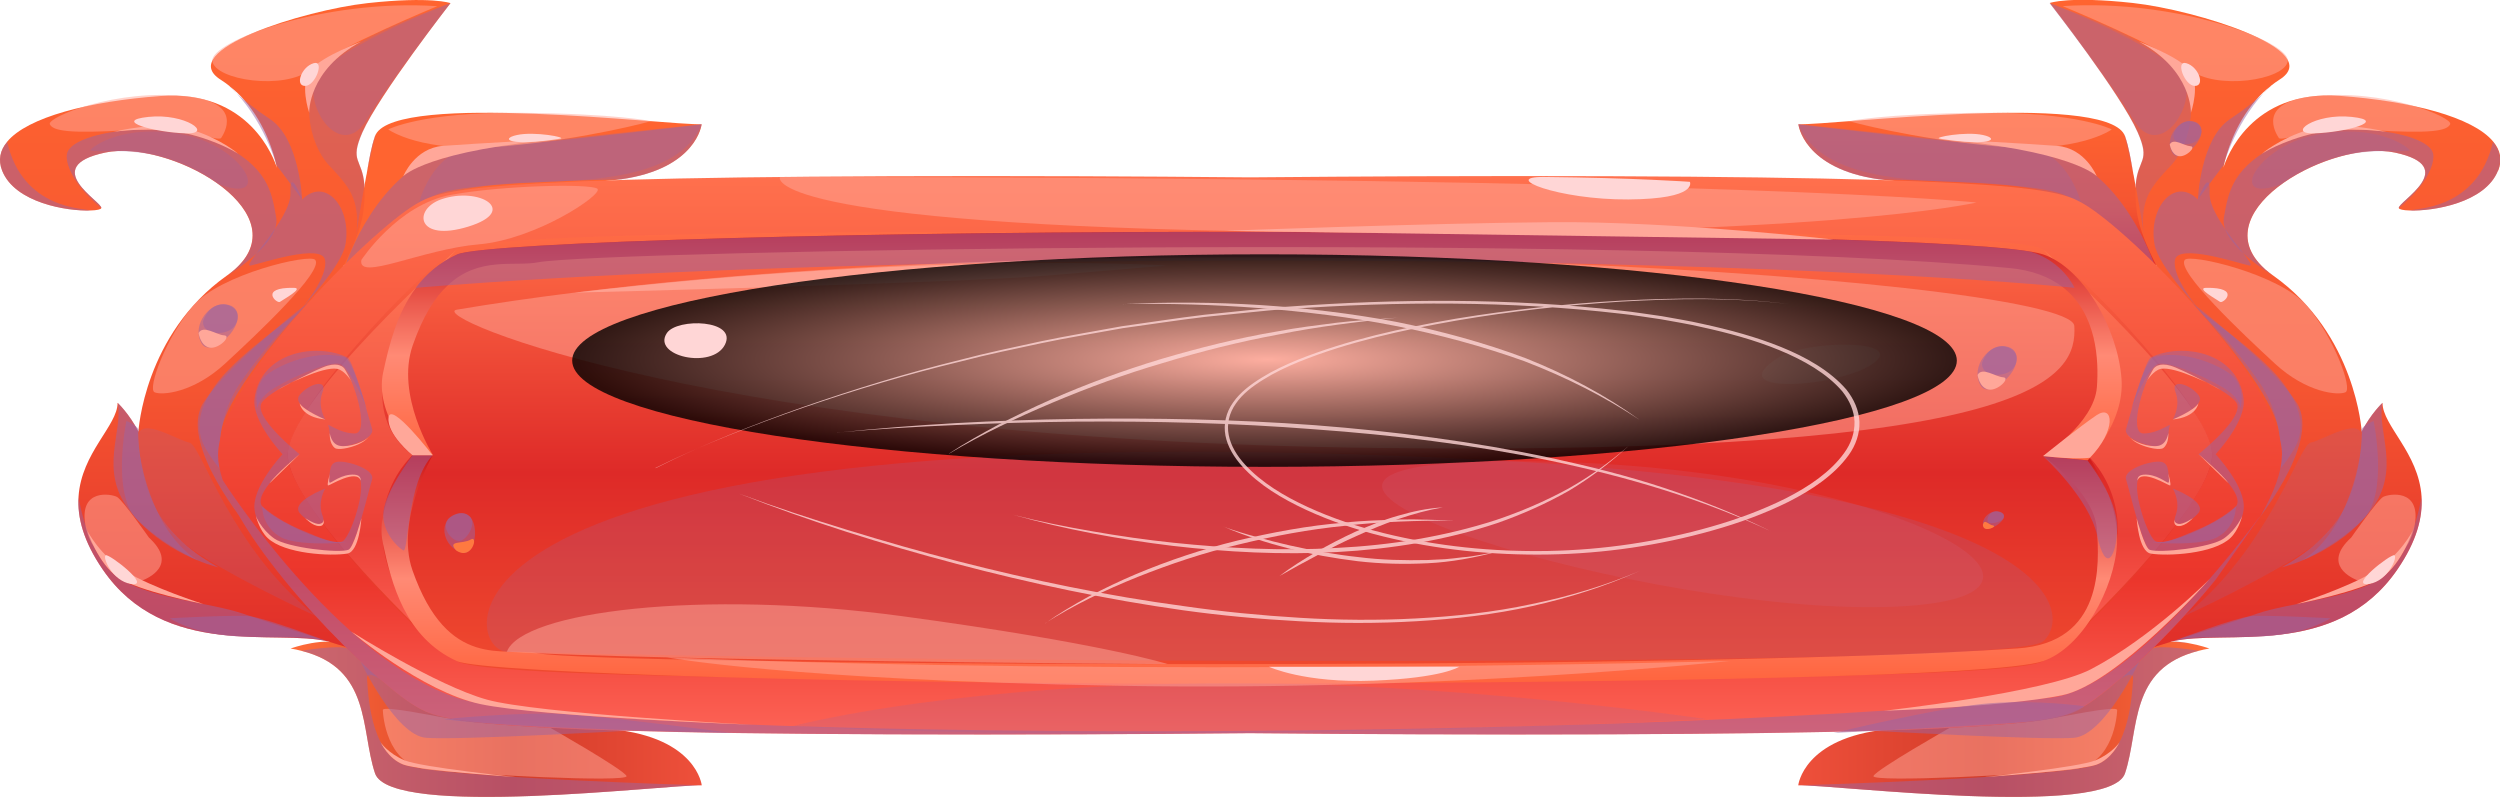 <svg width="320" height="102" viewBox="0 0 320 102" fill="none" xmlns="http://www.w3.org/2000/svg">
<path d="M282.823 33.427C282.823 33.427 278.505 35.019 275.92 33.933C275.92 33.933 275.776 33.87 275.71 33.838C275.71 33.838 275.566 33.764 275.5 33.712C275.343 33.627 275.225 33.543 275.094 33.438C272.758 31.455 269.241 27.026 263.782 25.213C258.309 23.399 252.365 24.179 241.604 23.083C241.25 23.041 240.895 22.998 240.554 22.946H240.515C230.791 21.564 230.187 15.902 230.187 15.902C234.623 16.039 269.044 11.758 271.905 17.209C271.944 17.294 271.983 17.378 272.01 17.452C272.508 18.907 272.758 20.52 273.046 22.144C273.046 22.229 273.073 22.313 273.099 22.397C273.178 22.83 273.256 23.262 273.335 23.684V23.747C273.374 23.916 273.401 24.095 273.453 24.253C273.453 24.285 273.453 24.316 273.453 24.348C273.663 25.36 273.952 26.352 274.332 27.279C275.5 30.169 277.757 32.552 282.823 33.417V33.427Z" fill="url(#paint0_linear_110_1105)"/>
<path d="M282.823 83.009C282.338 83.093 281.865 83.177 281.432 83.304C272.43 85.54 273.86 93.427 271.997 98.984C270.041 104.794 234.689 100.408 230.174 100.524C230.174 100.524 230.817 94.45 241.591 93.353C252.352 92.257 258.297 93.037 263.769 91.223C269.228 89.409 272.745 84.981 275.081 82.998C275.802 82.387 276.826 82.155 277.863 82.134C277.863 82.134 277.902 82.134 277.928 82.134C278.676 82.112 279.437 82.207 280.133 82.323C281.616 82.576 282.797 83.009 282.797 83.009H282.823Z" fill="url(#paint1_linear_110_1105)"/>
<path d="M319.738 21.849C318.097 25.983 311.378 27.047 308.439 26.942C307.612 26.921 307.087 26.805 307.048 26.636C306.877 25.856 315.079 21.343 306.562 19.529C298.505 17.821 282.285 26.721 289.476 34.018C289.765 34.323 290.106 34.629 290.513 34.935C290.644 35.041 290.775 35.135 290.92 35.241C290.946 35.241 290.959 35.262 290.972 35.273C301.576 42.78 302.297 55.244 302.297 55.244C303.505 52.914 304.961 51.564 304.961 51.564C304.961 54.475 309.594 57.944 309.961 63.575V63.617C310.118 66.19 309.371 69.227 306.877 72.875C298.951 84.464 284.568 80.468 278.007 82.113C277.954 82.113 277.928 82.134 277.928 82.134L275.146 82.998C275.146 82.998 285.526 72.612 284.568 58.26C283.899 48.137 279.044 40.208 275.973 33.923C275.422 32.805 274.936 31.761 274.543 30.759C273.991 29.378 273.611 28.081 273.48 26.868C273.322 25.55 273.309 24.538 273.375 23.736V23.673C273.65 20.246 275.33 20.784 273.624 16.914C271.537 12.137 262.378 0.38 262.378 0.38C262.378 0.38 264.792 -0.517 272.994 0.38C281.196 1.287 297.744 6.454 291.773 10.197C291.392 10.439 291.025 10.703 290.684 10.977C290.684 10.977 290.657 11.009 290.592 11.072C289.909 11.589 289.319 12.158 288.781 12.78C285.986 15.976 284.936 19.856 284.66 21.132C284.621 21.279 284.608 21.385 284.595 21.459C284.949 20.341 288.072 11.431 299.528 12.274C308.583 12.939 316.522 14.963 319.134 18.127C320.052 19.234 320.315 20.457 319.777 21.828L319.738 21.849Z" fill="url(#paint2_linear_110_1105)"/>
<g style="mix-blend-mode:multiply" opacity="0.5">
<path d="M281.445 83.294C272.443 85.54 273.873 93.427 272.01 98.984C270.054 104.794 234.702 100.408 230.187 100.524C230.187 100.524 264.057 99.533 268.375 97.867C272.692 96.201 272.915 88.418 273.033 86.868C273.138 85.455 270.566 87.459 270.054 87.849C270.619 87.301 274.529 83.462 275.553 83.009C276.642 82.513 281.432 83.294 281.432 83.294H281.445Z" fill="#9B64A1"/>
</g>
<g style="mix-blend-mode:multiply" opacity="0.5">
<path d="M306.864 72.875C298.938 84.464 284.555 80.468 277.994 82.112C278.755 81.87 284.949 79.898 288.873 78.559C293.059 77.135 299.883 76.745 304.305 74.299C308.544 71.947 309.843 64.26 309.948 63.627C310.105 66.2 309.357 69.237 306.864 72.886V72.875Z" fill="#9B64A1"/>
</g>
<g style="mix-blend-mode:multiply" opacity="0.5">
<path d="M303.505 65.251C299.41 70.671 292.678 72.496 292.075 72.612C292.534 72.327 297.796 69.649 300.119 64.988C302.534 60.148 302.284 55.244 302.284 55.244C303.492 52.914 304.948 51.564 304.948 51.564C304.213 55.244 307.402 60.095 303.505 65.251Z" fill="#9B64A1"/>
</g>
<g style="mix-blend-mode:multiply" opacity="0.5">
<path d="M311.483 19.93C311.483 23.135 307.035 26.636 307.035 26.636C306.864 25.856 315.066 21.343 306.549 19.529C298.019 17.715 280.356 27.786 290.946 35.273C290.552 35.041 284.057 31.107 284.66 27.828C285.264 24.432 285.736 21.332 292.075 18.232C298.413 15.121 311.47 16.735 311.47 19.919L311.483 19.93Z" fill="#9B64A1"/>
</g>
<g style="mix-blend-mode:multiply" opacity="0.5">
<path d="M319.738 21.849C318.097 25.983 311.378 27.047 308.439 26.942C309.069 26.636 317.087 26.942 319.095 18.158C320.013 19.244 320.276 20.478 319.738 21.849Z" fill="#9B64A1"/>
</g>
<g style="mix-blend-mode:multiply" opacity="0.5">
<path d="M272.01 17.452C272.508 18.907 272.758 20.52 273.047 22.144C272.718 20.478 272.338 18.77 271.918 17.209C271.957 17.294 271.997 17.378 272.023 17.452H272.01Z" fill="#9B64A1"/>
</g>
<g style="mix-blend-mode:multiply" opacity="0.3">
<path d="M274.346 27.29C274.267 28.113 274.28 29.051 274.424 30.158C274.267 29.125 273.939 26.921 273.466 24.359C273.466 24.327 273.466 24.295 273.466 24.264C273.427 24.084 273.388 23.895 273.348 23.715V23.694C273.624 20.267 275.304 20.805 273.598 16.935C271.511 12.158 262.351 0.401 262.351 0.401C262.351 0.401 273.834 4.376 277.928 8.056C282.009 11.736 280.461 18.422 277.928 21.132C276.052 23.135 274.634 24.57 274.346 27.29Z" fill="#9B64A1"/>
</g>
<g style="mix-blend-mode:multiply" opacity="0.5">
<path d="M290.644 10.998C290.644 10.998 289.201 12.738 285.421 15.258C281.642 17.779 281.327 25.529 281.327 25.529L284.621 21.121C284.621 21.121 286.222 15.195 290.644 10.988V10.998Z" fill="#9B64A1"/>
</g>
<g style="mix-blend-mode:multiply" opacity="0.5">
<path d="M275.776 33.996C275.776 33.996 275.684 33.891 275.526 33.722C274.188 32.331 268.178 26.246 263.571 24.707C260.002 23.526 247.929 23.114 240.58 22.967H240.541C230.817 21.585 230.213 15.923 230.213 15.923C230.213 15.923 249.596 18.253 260.435 19.097C270.592 19.888 275.185 32.257 275.749 33.849C275.789 33.965 275.802 34.018 275.802 34.018L275.776 33.996Z" fill="#9B64A1"/>
</g>
<g style="mix-blend-mode:multiply" opacity="0.5">
<path d="M280.435 38.636C280.435 38.636 290.644 46.397 293.977 51.564C297.311 56.731 288.138 67.635 288.138 67.635C288.138 67.635 292.495 61.244 291.773 55.529C291.051 49.814 280.435 38.636 280.435 38.636Z" fill="#9B64A1"/>
</g>
<g style="mix-blend-mode:multiply" opacity="0.3">
<path d="M262.338 0.401C262.338 0.401 270.146 10.387 273.047 15.28C275.934 20.172 280.238 15.069 279.897 10.998C279.556 6.928 262.338 0.401 262.338 0.401Z" fill="#9B64A1"/>
</g>
<g style="mix-blend-mode:multiply" opacity="0.3">
<path d="M230.187 15.902C230.187 15.902 254.924 18.527 259.805 19.023C264.674 19.518 266.367 25.919 266.367 25.919C266.367 25.919 261.131 23.62 252.614 23.378C244.097 23.135 232.996 22.808 230.187 15.902Z" fill="#9B64A1"/>
</g>
<g style="mix-blend-mode:multiply" opacity="0.3">
<path d="M292.075 23.536C284.936 26.32 288.623 18.844 296.34 17.272C304.056 15.701 308.15 18.759 308.426 19.192C308.701 19.624 303.701 18.854 299.292 20.067C294.896 21.279 292.062 23.536 292.062 23.536H292.075Z" fill="#9B64A1"/>
</g>
<g style="mix-blend-mode:multiply" opacity="0.5">
<path d="M294.712 71.726C294.712 71.726 299.319 69.701 302.534 66.411C305.749 63.121 303.82 53.884 303.82 53.884C303.82 53.884 301.943 54.664 302.284 55.244C302.612 55.824 301.589 67.287 294.712 71.726Z" fill="#9B64A1"/>
</g>
<g style="mix-blend-mode:multiply" opacity="0.5">
<path d="M281.314 39.638C281.314 39.638 289.083 45.005 292.075 48.844C295.067 52.682 294.857 55.466 293.61 57.533C292.363 59.599 291.681 60.179 291.681 60.179C291.681 60.179 293.006 54.369 289.07 48.749C285.133 43.128 281.314 39.638 281.314 39.638Z" fill="#9B64A1"/>
</g>
<g style="mix-blend-mode:soft-light" opacity="0.5">
<path d="M249.557 93.163C249.557 93.163 240.279 98.436 239.806 99.322C239.334 100.197 260.488 99.142 265.514 98.457C270.54 97.772 270.973 91.571 270.999 90.896C271.026 90.222 264.031 91.772 260.777 92.257C257.522 92.742 249.557 93.174 249.557 93.174V93.163Z" fill="#FFA799"/>
</g>
<g style="mix-blend-mode:soft-light" opacity="0.5">
<path d="M300.933 68.826C297.193 72.264 300.946 74.056 302.14 74.415C303.334 74.773 308.386 71.631 309.108 67.065C309.83 62.499 305.762 63.216 305.04 63.606C304.318 63.997 300.946 68.816 300.946 68.816L300.933 68.826Z" fill="#FFA799"/>
</g>
<g style="mix-blend-mode:soft-light" opacity="0.5">
<path d="M279.647 33.269C278.532 34.703 287.114 42.78 291.169 46.524C295.224 50.267 299.24 50.636 300.211 50.215C301.182 49.793 298.728 43.118 295.25 39.1C291.773 35.093 280.317 32.415 279.647 33.269Z" fill="#FFA799"/>
</g>
<g style="mix-blend-mode:soft-light" opacity="0.5">
<path d="M264.044 0.791C264.044 0.791 276.773 6.032 280.172 8.837C283.571 11.642 292.56 10.25 292.836 7.793C293.098 5.336 278.637 -0.179 264.044 0.78V0.791Z" fill="#FFA799"/>
</g>
<g style="mix-blend-mode:soft-light" opacity="0.5">
<path d="M236.67 15.511C236.67 15.511 244.623 17.747 255.357 18.717C266.091 19.687 270.304 16.566 270.304 16.566C270.304 16.566 266.078 14.32 253.48 14.436C240.883 14.552 236.657 15.511 236.657 15.511H236.67Z" fill="#FFA799"/>
</g>
<g style="mix-blend-mode:soft-light" opacity="0.5">
<path d="M295.906 12.348C288.846 13.181 291.3 17.062 291.681 17.642C292.075 18.221 295.92 16.186 303.557 16.661C311.208 17.125 313.215 16.756 313.622 15.902C314.029 15.048 305.184 11.251 295.893 12.348H295.906Z" fill="#FFA799"/>
</g>
<path d="M254.15 99.448C254.15 99.448 266.065 98.214 268.204 97.329C270.343 96.443 271.288 95.03 271.288 95.03C271.288 95.03 270.33 97.118 268.388 97.867C266.446 98.615 254.15 99.459 254.15 99.459V99.448Z" fill="#FFA799"/>
<path d="M293.978 77.315C293.978 77.315 300.513 75.237 303.885 73.149C307.258 71.062 308.806 67.972 308.806 67.972C308.806 67.972 307.468 72.148 304.896 73.909C302.324 75.67 293.978 77.315 293.978 77.315Z" fill="#FFA799"/>
<path d="M289.529 19.677C289.529 19.677 291.707 17.747 295.631 16.555C299.555 15.364 305.486 16.882 305.486 16.882C305.486 16.882 300.421 16.102 296.235 17.062C292.048 18.021 289.529 19.677 289.529 19.677Z" fill="#FFA799"/>
<path d="M247.615 17.747C247.615 17.747 259.714 18.39 263.323 18.675C266.931 18.96 268.375 22.545 268.375 22.545C268.375 22.545 265.212 19.181 247.615 17.747Z" fill="#FFA799"/>
<path d="M273.755 5.315C273.755 5.315 278.571 7.107 280.172 8.847C281.773 10.587 280.435 14.436 280.435 14.436C280.435 14.436 280.645 9.005 273.768 5.315H273.755Z" fill="#FFA799"/>
<path d="M248.284 17.747C247.365 17.599 251.578 16.787 253.835 17.283C256.079 17.779 254.767 18.78 248.284 17.747Z" fill="#FFD6D6"/>
<path d="M296.235 17.072C292.613 17.188 296.274 14.457 301.011 14.963C305.749 15.459 300.211 16.946 296.235 17.072Z" fill="#FFD6D6"/>
<path d="M279.844 8.088C278.414 7.677 279.608 10.988 280.947 10.998C282.285 10.998 281.432 8.541 279.844 8.088Z" fill="#FFD6D6"/>
<path d="M303.268 74.742C300.447 75.185 305.985 70.903 306.47 71.072C306.956 71.241 305.683 74.352 303.268 74.742Z" fill="#FFD6D6"/>
<g style="mix-blend-mode:multiply" opacity="0.5">
<path d="M239.793 93.543C239.793 93.543 261.538 94.766 265.475 94.439C269.412 94.113 273.873 84.612 273.873 84.612C273.873 84.612 269.333 87.786 263.861 89.009C258.402 90.232 239.78 93.533 239.78 93.533L239.793 93.543Z" fill="#9B64A1"/>
</g>
<g style="mix-blend-mode:multiply" opacity="0.2">
<path d="M279.556 78.875C279.556 78.875 291.615 73.339 296.458 69.575C301.3 65.8 302.56 58.281 302.297 55.782C302.035 53.283 297.193 56.415 295.749 56.657C294.306 56.9 290.408 70.334 279.556 78.875Z" fill="#9B64A1"/>
</g>
<g style="mix-blend-mode:multiply" opacity="0.5">
<path d="M281.314 25.529C278.374 22.587 274.963 26.531 275.776 31.265C276.249 34.018 281.156 39.195 281.156 39.195C281.156 39.195 277.968 35.389 278.401 33.258C278.834 31.128 286.432 33.67 287.888 33.986C289.345 34.292 282.679 28.091 282.823 24.664C282.967 21.227 281.314 25.529 281.314 25.529Z" fill="#9B64A1"/>
</g>
<path d="M282.364 36.844C281.052 36.865 283.768 38.341 284.162 38.636C284.555 38.932 286.944 36.759 282.364 36.844Z" fill="#FFD6D6"/>
<g style="mix-blend-mode:multiply" opacity="0.5">
<path d="M278.453 81.954C278.453 81.954 286.13 79.065 288.112 78.875C290.08 78.686 298.282 79.139 298.282 79.139C298.282 79.139 295.172 81.322 288.82 81.48C282.456 81.638 282.023 81.301 278.453 81.965V81.954Z" fill="#9B64A1"/>
</g>
<path d="M37.177 33.427C37.177 33.427 41.494 35.019 44.08 33.933C44.08 33.933 44.224 33.87 44.29 33.838C44.29 33.838 44.434 33.764 44.499 33.712C44.657 33.627 44.775 33.543 44.906 33.438C47.242 31.455 50.759 27.026 56.218 25.213C61.69 23.399 67.635 24.179 78.396 23.082C78.75 23.04 79.104 22.998 79.446 22.945H79.485C89.209 21.564 89.813 15.902 89.813 15.902C85.377 16.039 50.956 11.757 48.095 17.209C48.056 17.293 48.017 17.378 47.99 17.452C47.492 18.907 47.242 20.52 46.953 22.144C46.953 22.228 46.927 22.313 46.901 22.397C46.822 22.829 46.743 23.262 46.665 23.684V23.747C46.625 23.916 46.599 24.095 46.547 24.253C46.547 24.285 46.547 24.316 46.547 24.348C46.337 25.36 46.048 26.351 45.667 27.279C44.499 30.169 42.242 32.552 37.177 33.416V33.427Z" fill="url(#paint3_linear_110_1105)"/>
<path d="M37.177 83.009C37.663 83.093 38.135 83.177 38.568 83.304C47.57 85.54 46.14 93.427 48.003 98.984C49.959 104.794 85.311 100.408 89.826 100.524C89.826 100.524 89.183 94.45 78.409 93.353C67.648 92.257 61.704 93.037 56.231 91.223C50.772 89.409 47.255 84.981 44.919 82.998C44.198 82.387 43.174 82.155 42.137 82.134C42.137 82.134 42.098 82.134 42.072 82.134C41.324 82.112 40.563 82.207 39.867 82.323C38.384 82.576 37.203 83.009 37.203 83.009H37.177Z" fill="url(#paint4_linear_110_1105)"/>
<path d="M0.276 21.849C1.916 25.982 8.635 27.047 11.574 26.942C12.401 26.921 12.926 26.805 12.965 26.636C13.136 25.856 4.934 21.343 13.451 19.529C21.508 17.821 37.728 26.721 30.537 34.018C30.248 34.323 29.907 34.629 29.5 34.935C29.369 35.04 29.238 35.135 29.093 35.241C29.067 35.241 29.054 35.262 29.041 35.272C18.438 42.78 17.716 55.244 17.716 55.244C16.509 52.914 15.052 51.564 15.052 51.564C15.052 54.474 10.42 57.944 10.052 63.575V63.617C9.895 66.19 10.643 69.227 13.136 72.875C21.062 84.464 35.445 80.468 42.006 82.112C42.059 82.112 42.085 82.134 42.085 82.134L44.867 82.998C44.867 82.998 34.487 72.612 35.445 58.26C36.114 48.137 40.969 40.207 44.04 33.923C44.591 32.805 45.077 31.761 45.471 30.759C46.022 29.378 46.402 28.081 46.534 26.868C46.691 25.55 46.704 24.538 46.639 23.736V23.673C46.363 20.246 44.683 20.784 46.389 16.914C48.502 12.158 57.662 0.401 57.662 0.401C57.662 0.401 55.247 -0.496 47.045 0.401C38.844 1.308 22.296 6.474 28.267 10.218C28.647 10.46 29.015 10.724 29.356 10.998C29.356 10.998 29.382 11.03 29.448 11.093C30.13 11.61 30.721 12.179 31.259 12.801C34.054 15.996 35.104 19.877 35.379 21.153C35.419 21.3 35.432 21.406 35.445 21.48C35.09 20.362 31.967 11.452 20.511 12.295C11.456 12.96 3.517 14.984 0.906 18.148H0.919C4.50505e-05 19.244 -0.262 20.478 0.276 21.849Z" fill="url(#paint5_linear_110_1105)"/>
<g style="mix-blend-mode:multiply" opacity="0.5">
<path d="M38.568 83.293C47.57 85.54 46.14 93.427 48.003 98.984C49.959 104.794 85.311 100.408 89.826 100.524C89.826 100.524 55.943 99.532 51.638 97.866C47.321 96.2 47.098 88.418 46.98 86.868C46.875 85.455 49.447 87.459 49.959 87.849C49.394 87.3 45.484 83.462 44.46 83.009C43.371 82.513 38.581 83.293 38.581 83.293H38.568Z" fill="#9B64A1"/>
</g>
<g style="mix-blend-mode:multiply" opacity="0.5">
<path d="M13.136 72.875C21.062 84.464 35.445 80.467 42.006 82.112C41.245 81.87 35.051 79.898 31.127 78.559C26.941 77.135 20.117 76.745 15.695 74.299C11.456 71.947 10.157 64.26 10.052 63.627C9.895 66.2 10.643 69.237 13.136 72.886V72.875Z" fill="#9B64A1"/>
</g>
<g style="mix-blend-mode:multiply" opacity="0.5">
<path d="M16.509 65.251C20.603 70.671 27.335 72.496 27.939 72.612C27.479 72.327 22.217 69.648 19.894 64.988C17.48 60.148 17.729 55.244 17.729 55.244C16.522 52.914 15.065 51.564 15.065 51.564C15.8 55.244 12.611 60.095 16.509 65.251Z" fill="#9B64A1"/>
</g>
<g style="mix-blend-mode:multiply" opacity="0.5">
<path d="M8.53 19.93C8.53 23.135 12.979 26.636 12.979 26.636C13.149 25.856 4.947 21.343 13.464 19.529C21.994 17.715 39.657 27.786 29.067 35.272C29.461 35.04 35.957 31.107 35.353 27.828C34.749 24.432 34.277 21.332 27.939 18.232C21.6 15.121 8.543 16.735 8.543 19.919L8.53 19.93Z" fill="#9B64A1"/>
</g>
<g style="mix-blend-mode:multiply" opacity="0.5">
<path d="M0.276 21.849C1.916 25.982 8.635 27.047 11.574 26.942C10.944 26.636 2.926 26.942 0.919 18.158C4.50504e-05 19.234 -0.262 20.478 0.276 21.849Z" fill="#9B64A1"/>
</g>
<g style="mix-blend-mode:multiply" opacity="0.5">
<path d="M47.99 17.452C47.492 18.907 47.242 20.52 46.953 22.144C47.282 20.478 47.662 18.77 48.082 17.209C48.043 17.294 48.003 17.378 47.977 17.452H47.99Z" fill="#9B64A1"/>
</g>
<g style="mix-blend-mode:multiply" opacity="0.3">
<path d="M45.667 27.29C45.746 28.112 45.733 29.051 45.589 30.158C45.746 29.125 46.074 26.921 46.547 24.358C46.547 24.327 46.547 24.295 46.547 24.264C46.586 24.084 46.625 23.895 46.665 23.715V23.694C46.389 20.267 44.709 20.805 46.415 16.935C48.502 12.158 57.662 0.401 57.662 0.401C57.662 0.401 46.179 4.376 42.085 8.056C38.004 11.736 39.552 18.422 42.085 21.132C43.961 23.135 45.379 24.569 45.654 27.29H45.667Z" fill="#9B64A1"/>
</g>
<g style="mix-blend-mode:multiply" opacity="0.5">
<path d="M29.356 10.998C29.356 10.998 30.799 12.738 34.579 15.258C38.358 17.779 38.673 25.529 38.673 25.529L35.379 21.121C35.379 21.121 33.778 15.195 29.356 10.988V10.998Z" fill="#9B64A1"/>
</g>
<g style="mix-blend-mode:multiply" opacity="0.5">
<path d="M44.224 33.996C44.224 33.996 44.316 33.891 44.473 33.722C45.812 32.33 51.822 26.246 56.428 24.706C59.998 23.525 72.071 23.114 79.419 22.966H79.459C89.183 21.585 89.786 15.923 89.786 15.923C89.786 15.923 70.404 18.253 59.565 19.097C49.407 19.887 44.815 32.257 44.25 33.849C44.211 33.965 44.198 34.017 44.198 34.017L44.224 33.996Z" fill="#9B64A1"/>
</g>
<g style="mix-blend-mode:multiply" opacity="0.5">
<path d="M39.578 38.636C39.578 38.636 29.369 46.397 26.036 51.564C22.703 56.731 31.875 67.634 31.875 67.634C31.875 67.634 27.519 61.244 28.24 55.529C28.962 49.814 39.578 38.636 39.578 38.636Z" fill="#9B64A1"/>
</g>
<g style="mix-blend-mode:multiply" opacity="0.3">
<path d="M57.662 0.401C57.662 0.401 49.854 10.387 46.953 15.279C44.066 20.172 39.762 15.069 40.103 10.998C40.444 6.928 57.662 0.401 57.662 0.401Z" fill="#9B64A1"/>
</g>
<g style="mix-blend-mode:multiply" opacity="0.3">
<path d="M89.813 15.902C89.813 15.902 65.076 18.527 60.194 19.023C55.326 19.518 53.633 25.919 53.633 25.919C53.633 25.919 58.869 23.62 67.386 23.378C75.903 23.135 87.004 22.808 89.813 15.902Z" fill="#9B64A1"/>
</g>
<g style="mix-blend-mode:multiply" opacity="0.3">
<path d="M27.925 23.536C35.064 26.32 31.377 18.844 23.66 17.272C15.944 15.701 11.85 18.759 11.574 19.192C11.299 19.624 16.299 18.854 20.708 20.067C25.104 21.279 27.939 23.536 27.939 23.536H27.925Z" fill="#9B64A1"/>
</g>
<g style="mix-blend-mode:multiply" opacity="0.5">
<path d="M25.301 71.726C25.301 71.726 20.695 69.701 17.466 66.411C14.251 63.121 16.18 53.884 16.18 53.884C16.18 53.884 18.057 54.664 17.716 55.244C17.388 55.824 18.411 67.286 25.288 71.726H25.301Z" fill="#9B64A1"/>
</g>
<g style="mix-blend-mode:multiply" opacity="0.5">
<path d="M38.686 39.638C38.686 39.638 30.917 45.005 27.925 48.844C24.933 52.682 25.143 55.466 26.39 57.532C27.637 59.599 28.319 60.179 28.319 60.179C28.319 60.179 26.994 54.369 30.93 48.749C34.867 43.128 38.686 39.638 38.686 39.638Z" fill="#9B64A1"/>
</g>
<g style="mix-blend-mode:soft-light" opacity="0.5">
<path d="M70.443 93.163C70.443 93.163 79.721 98.436 80.194 99.322C80.666 100.197 59.512 99.142 54.486 98.457C49.46 97.772 49.027 91.571 49.001 90.896C48.974 90.221 55.969 91.772 59.223 92.257C62.478 92.742 70.443 93.174 70.443 93.174V93.163Z" fill="#FFA799"/>
</g>
<g style="mix-blend-mode:soft-light" opacity="0.5">
<path d="M19.081 68.826C22.821 72.264 19.067 74.056 17.873 74.415C16.679 74.784 11.627 71.631 10.905 67.065C10.183 62.499 14.252 63.216 14.973 63.606C15.695 63.996 19.067 68.815 19.067 68.815L19.081 68.826Z" fill="#FFA799"/>
</g>
<g style="mix-blend-mode:soft-light" opacity="0.5">
<path d="M40.353 33.269C41.468 34.703 32.886 42.78 28.831 46.524C24.776 50.267 20.76 50.636 19.789 50.214C18.818 49.793 21.272 43.118 24.75 39.1C28.227 35.093 39.683 32.415 40.353 33.269Z" fill="#FFA799"/>
</g>
<g style="mix-blend-mode:soft-light" opacity="0.5">
<path d="M55.969 0.791C55.969 0.791 43.24 6.032 39.841 8.837C36.442 11.641 27.453 10.249 27.177 7.793C26.902 5.336 41.376 -0.179 55.969 0.791Z" fill="#FFA799"/>
</g>
<g style="mix-blend-mode:soft-light" opacity="0.5">
<path d="M83.33 15.511C83.33 15.511 75.377 17.747 64.643 18.717C53.909 19.687 49.696 16.566 49.696 16.566C49.696 16.566 53.922 14.32 66.52 14.436C79.118 14.552 83.343 15.511 83.343 15.511H83.33Z" fill="#FFA799"/>
</g>
<g style="mix-blend-mode:soft-light" opacity="0.5">
<path d="M24.094 12.348C31.154 13.181 28.7 17.061 28.319 17.642C27.925 18.221 24.081 16.186 16.443 16.661C8.792 17.125 6.785 16.756 6.378 15.902C5.971 15.047 14.816 11.251 24.107 12.348H24.094Z" fill="#FFA799"/>
</g>
<path d="M65.864 99.448C65.864 99.448 53.948 98.214 51.809 97.329C49.67 96.443 48.725 95.03 48.725 95.03C48.725 95.03 49.683 97.118 51.625 97.866C53.567 98.615 65.864 99.459 65.864 99.459V99.448Z" fill="#FFA799"/>
<path d="M26.023 77.314C26.023 77.314 19.488 75.237 16.115 73.149C12.742 71.061 11.194 67.972 11.194 67.972C11.194 67.972 12.532 72.147 15.104 73.909C17.677 75.669 26.023 77.314 26.023 77.314Z" fill="#FFA799"/>
<path d="M30.471 19.677C30.471 19.677 28.293 17.747 24.369 16.555C20.445 15.364 14.514 16.882 14.514 16.882C14.514 16.882 19.579 16.102 23.765 17.061C27.952 18.021 30.471 19.677 30.471 19.677Z" fill="#FFA799"/>
<path d="M72.385 17.747C72.385 17.747 60.286 18.39 56.678 18.675C53.069 18.959 51.625 22.545 51.625 22.545C51.625 22.545 54.788 19.181 72.385 17.747Z" fill="#FFA799"/>
<path d="M46.258 5.315C46.258 5.315 41.442 7.107 39.841 8.847C38.24 10.587 39.578 14.436 39.578 14.436C39.578 14.436 39.368 9.005 46.245 5.315H46.258Z" fill="#FFA799"/>
<path d="M71.716 17.747C72.635 17.599 68.422 16.787 66.165 17.283C63.908 17.779 65.234 18.78 71.716 17.747Z" fill="#FFD6D6"/>
<path d="M23.779 17.072C27.401 17.188 23.739 14.457 19.002 14.963C14.265 15.459 19.802 16.945 23.779 17.072Z" fill="#FFD6D6"/>
<path d="M40.156 8.088C41.586 7.677 40.392 10.988 39.053 10.998C37.715 10.998 38.568 8.541 40.156 8.088Z" fill="#FFD6D6"/>
<path d="M16.745 74.742C19.566 75.184 14.028 70.903 13.543 71.072C13.057 71.241 14.33 74.351 16.745 74.742Z" fill="#FFD6D6"/>
<g style="mix-blend-mode:multiply" opacity="0.5">
<path d="M80.207 93.543C80.207 93.543 58.462 94.766 54.525 94.439C50.589 94.112 46.127 84.612 46.127 84.612C46.127 84.612 50.667 87.786 56.139 89.009C61.599 90.232 80.22 93.532 80.22 93.532L80.207 93.543Z" fill="#9B64A1"/>
</g>
<g style="mix-blend-mode:multiply" opacity="0.2">
<path d="M40.458 78.875C40.458 78.875 28.398 73.339 23.555 69.575C18.713 65.8 17.453 58.281 17.716 55.782C17.978 53.283 22.821 56.415 24.264 56.657C25.708 56.9 29.605 70.334 40.458 78.875Z" fill="#9B64A1"/>
</g>
<g style="mix-blend-mode:multiply" opacity="0.5">
<path d="M38.686 25.529C41.626 22.587 45.038 26.531 44.224 31.265C43.752 34.018 38.844 39.195 38.844 39.195C38.844 39.195 42.032 35.388 41.599 33.258C41.166 31.128 33.568 33.67 32.112 33.986C30.655 34.292 37.321 28.091 37.177 24.664C37.033 21.227 38.686 25.529 38.686 25.529Z" fill="#9B64A1"/>
</g>
<path d="M37.636 36.844C38.949 36.865 36.232 38.341 35.839 38.636C35.445 38.931 33.056 36.759 37.636 36.844Z" fill="#FFD6D6"/>
<g style="mix-blend-mode:multiply" opacity="0.5">
<path d="M41.56 81.954C41.56 81.954 33.883 79.065 31.902 78.875C29.933 78.685 21.731 79.139 21.731 79.139C21.731 79.139 24.842 81.322 31.193 81.48C37.558 81.638 37.991 81.3 41.56 81.965V81.954Z" fill="#9B64A1"/>
</g>
<path d="M292.075 58.271C292.075 60.38 291.077 62.995 289.476 65.831C289.476 65.831 289.476 65.831 289.476 65.852C287.98 68.52 285.907 71.399 283.624 74.193C277.653 81.511 270.146 88.429 266.787 90.401C263.756 92.183 260.632 94.018 194.218 94.018C176.423 94.018 161.476 93.859 159.993 93.849C158.524 93.87 143.577 94.018 125.769 94.018C59.355 94.018 56.231 92.172 53.2 90.401C47.806 87.227 31.718 71.357 28.49 61.424V61.403C28.122 60.274 27.912 59.22 27.912 58.271C27.912 48.981 47.203 29.694 53.213 26.151C56.244 24.369 59.355 22.534 125.782 22.534C143.577 22.534 158.524 22.692 160.007 22.703C161.476 22.703 176.423 22.534 194.231 22.534C260.645 22.534 263.769 24.38 266.8 26.151C272.81 29.694 292.101 48.981 292.101 58.271H292.075Z" fill="url(#paint6_linear_110_1105)"/>
<path d="M261.512 31.919C256.249 28.819 159.993 29.852 159.993 29.852C159.993 29.852 63.751 28.819 58.475 31.919C53.2 35.019 36.823 52.587 36.823 58.271C36.823 63.954 53.213 81.522 58.475 84.622C63.737 87.722 159.993 86.689 159.993 86.689C159.993 86.689 256.236 87.722 261.512 84.622C266.774 81.522 283.164 63.954 283.164 58.271C283.164 52.587 266.774 35.019 261.512 31.919Z" fill="url(#paint7_linear_110_1105)"/>
<path d="M58.475 31.919C58.475 31.919 41.534 49.455 52.793 58.271C52.793 58.271 42.203 67.656 55.956 82.756C55.956 82.756 36.993 65.177 36.836 58.271C36.678 51.364 58.488 31.919 58.488 31.919H58.475Z" fill="url(#paint8_linear_110_1105)"/>
<path d="M261.512 31.919C261.512 31.919 278.453 49.455 267.194 58.271C267.194 58.271 277.784 67.656 264.031 82.756C264.031 82.756 282.994 65.177 283.151 58.271C283.309 51.364 261.498 31.919 261.498 31.919H261.512Z" fill="url(#paint9_linear_110_1105)"/>
<path d="M52.793 58.271H55.391C55.391 58.271 50.562 66.601 52.793 72.991C57.32 85.909 64.63 82.777 68.855 83.62C76.454 85.118 212.682 86.046 258.257 82.998C269.254 82.26 268.742 72.285 268.388 67.634C268.02 62.984 261.525 58.376 261.525 58.376L267.207 58.271C267.207 58.271 271.301 63.828 270.986 69.564C270.671 75.29 266.564 82.903 261.512 84.622C255.842 86.562 211.225 87.343 162.644 87.501C112.633 87.659 61.835 86.162 58.475 84.622C51.848 81.585 50.116 74.742 49.001 69.49C47.872 64.239 52.793 58.271 52.793 58.271Z" fill="url(#paint10_linear_110_1105)"/>
<path d="M267.207 58.924L261.525 58.387C261.525 58.387 268.034 54.211 268.401 49.571C268.664 46.155 268.427 40.091 263.952 36.696C262.338 35.473 260.147 34.587 257.234 34.313C208.285 29.736 76.48 32.088 68.882 33.575C65.877 34.165 61.323 32.763 57.321 36.517C55.68 38.035 54.145 40.439 52.833 44.193C50.589 50.594 55.431 58.26 55.431 58.26H52.833C52.833 58.26 47.911 52.946 49.04 47.694C49.788 44.236 50.785 40.091 53.279 36.791C54.565 35.083 56.258 33.596 58.528 32.562C61.887 31.023 112.686 29.526 162.684 29.684C208.154 29.842 250.147 30.527 259.989 32.214C260.659 32.33 261.184 32.446 261.551 32.573C266.603 34.292 271.039 41.926 271.551 48.443C271.997 54.169 267.233 58.914 267.233 58.914L267.207 58.924Z" fill="url(#paint11_linear_110_1105)"/>
<g style="mix-blend-mode:multiply" opacity="0.5">
<path d="M289.201 66.211L283.61 74.183C277.64 81.501 270.133 88.418 266.774 90.39C263.742 92.172 260.619 94.007 194.205 94.007C176.41 94.007 161.463 93.849 159.98 93.838C158.511 93.859 143.564 94.007 125.756 94.007C59.341 94.007 56.218 92.162 53.187 90.39C47.793 87.216 31.705 71.346 28.477 61.413C28.91 62.099 43.148 84.19 58.462 89.325C74.013 94.566 197.787 95.462 262.325 89.325C272.614 88.344 286.983 69.153 289.188 66.2L289.201 66.211Z" fill="#9B64A1"/>
</g>
<g style="mix-blend-mode:multiply" opacity="0.5">
<path d="M277.968 82.123C278.716 82.102 279.477 82.197 280.172 82.313L277.968 82.123Z" fill="#9B64A1"/>
</g>
<g style="mix-blend-mode:multiply" opacity="0.5">
<path d="M274.489 30.654C274.463 30.485 274.437 30.316 274.411 30.148C274.45 30.369 274.476 30.548 274.489 30.654Z" fill="#9B64A1"/>
</g>
<g style="mix-blend-mode:multiply" opacity="0.5">
<path d="M261.512 58.376C261.512 58.376 267.391 63.691 268.454 68.605C269.517 73.518 270.894 71.367 270.999 67.634C271.117 63.902 267.194 58.935 267.194 58.935L261.512 58.387V58.376Z" fill="#9B64A1"/>
</g>
<g style="mix-blend-mode:multiply" opacity="0.5">
<path d="M55.391 58.271H52.793C52.793 58.271 49.316 62.889 49.079 65.504C48.843 68.12 50.916 70.049 51.612 70.45C52.307 70.851 52.058 61.698 55.391 58.271Z" fill="#9B64A1"/>
</g>
<g style="mix-blend-mode:multiply" opacity="0.5">
<path d="M265.527 36.844C265.527 36.844 265.002 36.791 263.939 36.685C256.577 36.011 223.482 33.343 161.817 33.343C104.628 33.343 68.816 35.642 57.294 36.517C54.591 36.717 53.239 36.844 53.239 36.844V36.801C54.538 35.093 56.231 33.606 58.502 32.573C61.861 31.033 112.659 29.536 162.657 29.694C208.128 29.852 250.121 30.538 259.963 32.225C264.07 33.49 265.54 36.844 265.54 36.844H265.527Z" fill="#9B64A1"/>
</g>
<g style="mix-blend-mode:multiply" opacity="0.5">
<path d="M287.18 51.005C286.366 44.942 279.162 43.867 275.33 45.743C274.49 46.155 272.561 53.547 272.141 54.875C271.708 56.204 275.422 57.364 276.629 57.153C277.836 56.931 277.416 55.244 277.718 54.58C278.007 53.916 276.524 55.445 274.385 55.487C272.246 55.529 274.647 47.926 275.855 47.019C277.062 46.112 284.831 49.666 286.209 51.459C287.587 53.251 281.419 58.134 281.419 58.134C281.419 58.134 287.587 63.016 286.209 64.808C284.831 66.601 277.062 70.155 275.855 69.248C274.647 68.341 272.259 60.738 274.385 60.78C276.511 60.822 278.007 62.352 277.718 61.687C277.43 61.023 277.836 59.325 276.629 59.114C275.422 58.903 271.708 60.053 272.141 61.392C272.574 62.721 274.359 70.513 275.33 70.524C276.301 70.534 286.379 71.315 287.18 65.262C287.573 62.362 283.597 58.144 283.597 58.144C283.597 58.144 287.56 53.926 287.18 51.026V51.005Z" fill="#9B64A1"/>
</g>
<path d="M273.493 66.337C273.493 66.337 274.516 70.144 275.159 70.376C276.393 70.829 282.98 70.112 284.66 68.921C286.34 67.719 286.996 66.053 286.996 66.053C286.996 66.053 286.576 67.835 285.5 68.858C283.322 70.924 277.416 71.209 275.304 70.861C273.742 70.608 273.493 66.348 273.493 66.348V66.337Z" fill="#FFA799"/>
<path d="M273.598 61.508C274.123 59.989 277.548 62.141 277.758 62.141C277.968 62.141 277.548 60.633 277.548 60.633C277.548 60.633 277.744 61.729 277.548 61.782C277.351 61.835 276.025 60.633 274.372 60.759C273.493 60.822 273.598 61.508 273.598 61.508Z" fill="#FFA799"/>
<path d="M272.417 55.75C272.417 55.75 272.836 56.415 273.952 56.9C275.067 57.385 276.524 57.638 276.905 57.343C277.666 56.752 277.534 55.434 277.534 55.434C277.534 55.434 277.39 56.858 276.248 57.069C275.107 57.279 272.994 56.605 272.403 55.75H272.417Z" fill="#FFA799"/>
<path d="M274.752 48.822C274.752 48.822 275.645 47.378 276.603 47.209C278.427 46.872 283.374 49.36 284.175 49.888C284.175 49.888 279.267 47.22 277.823 46.809C276.367 46.397 275.815 46.988 275.658 47.199C275.5 47.42 274.766 48.833 274.766 48.833L274.752 48.822Z" fill="#FFA799"/>
<path d="M281.406 58.123C281.406 58.123 284.49 60.728 285.264 61.867L281.406 58.123Z" fill="#FFA799"/>
<g style="mix-blend-mode:multiply" opacity="0.5">
<path d="M272.823 52.313C272.823 52.313 274.739 47.367 276.091 46.65C277.443 45.933 283.676 48.875 285.251 50.077C286.839 51.279 286.786 52.302 286.786 52.302C286.786 52.302 287.626 49.308 285.251 47.715C282.875 46.123 278.781 44.847 275.697 45.712C274.582 46.028 272.823 52.292 272.823 52.292V52.313Z" fill="#9B64A1"/>
</g>
<g style="mix-blend-mode:multiply" opacity="0.5">
<path d="M276.262 69.395C273.099 69.269 281.143 70.144 283.728 68.805C286.314 67.455 286.195 64.798 286.195 64.798C286.195 64.798 284.555 66.411 281.406 67.751C278.256 69.1 277.272 69.438 276.275 69.395H276.262Z" fill="#9B64A1"/>
</g>
<g style="mix-blend-mode:multiply" opacity="0.5">
<path d="M278.112 53.694C278.112 53.694 279.162 52.007 278.466 50.214C277.771 48.422 280.211 49.107 281.393 50.552C282.574 52.007 278.112 53.684 278.112 53.684V53.694Z" fill="#9B64A1"/>
</g>
<g style="mix-blend-mode:multiply" opacity="0.5">
<path d="M278.112 62.52C278.112 62.52 279.162 64.207 278.466 66C277.771 67.793 280.211 67.107 281.393 65.663C282.574 64.207 278.112 62.531 278.112 62.531V62.52Z" fill="#9B64A1"/>
</g>
<path d="M278.112 53.694C278.112 53.694 280.802 52.587 281.393 51.638C281.393 51.638 281.183 53.388 278.112 53.694Z" fill="#FFA799"/>
<path d="M278.348 66.485C278.348 66.485 278.243 66.928 278.834 67.055C279.424 67.181 280.697 66.316 280.697 66.316C280.697 66.316 279.779 67.339 278.899 67.339C278.099 67.339 278.348 66.475 278.348 66.475V66.485Z" fill="#FFA799"/>
<g style="mix-blend-mode:multiply" opacity="0.5">
<path d="M32.584 51.005C33.398 44.942 40.602 43.867 44.434 45.743C45.274 46.155 47.203 53.547 47.623 54.875C48.056 56.204 44.342 57.364 43.135 57.153C41.927 56.931 42.347 55.244 42.045 54.58C41.757 53.916 43.24 55.445 45.379 55.487C47.518 55.529 45.116 47.926 43.909 47.019C42.702 46.112 34.933 49.666 33.555 51.459C32.177 53.251 38.345 58.134 38.345 58.134C38.345 58.134 32.177 63.016 33.555 64.808C34.933 66.601 42.702 70.155 43.909 69.248C45.116 68.341 47.505 60.738 45.379 60.78C43.253 60.822 41.757 62.352 42.045 61.687C42.334 61.023 41.927 59.325 43.135 59.114C44.342 58.903 48.056 60.053 47.623 61.392C47.19 62.721 45.405 70.513 44.434 70.524C43.463 70.534 33.384 71.315 32.584 65.262C32.19 62.362 36.166 58.144 36.166 58.144C36.166 58.144 32.203 53.926 32.584 51.026V51.005Z" fill="#9B64A1"/>
</g>
<path d="M46.258 66.337C46.258 66.337 45.234 70.144 44.591 70.376C43.358 70.829 36.757 70.112 35.09 68.921C33.411 67.719 32.755 66.053 32.755 66.053C32.755 66.053 33.174 67.835 34.251 68.858C36.429 70.924 42.334 71.209 44.447 70.861C46.009 70.608 46.258 66.348 46.258 66.348V66.337Z" fill="#FFA799"/>
<path d="M46.166 61.508C45.641 59.989 42.216 62.141 42.006 62.141C41.796 62.141 42.216 60.633 42.216 60.633C42.216 60.633 42.019 61.729 42.216 61.782C42.413 61.835 43.738 60.633 45.392 60.759C46.271 60.822 46.166 61.508 46.166 61.508Z" fill="#FFA799"/>
<path d="M47.347 55.75C47.347 55.75 46.927 56.415 45.812 56.9C44.696 57.385 43.24 57.638 42.859 57.343C42.098 56.752 42.216 55.434 42.216 55.434C42.216 55.434 42.361 56.858 43.502 57.069C44.644 57.279 46.757 56.605 47.347 55.75Z" fill="#FFA799"/>
<path d="M44.998 48.822C44.998 48.822 44.106 47.378 43.148 47.209C41.324 46.872 36.376 49.36 35.576 49.888C35.576 49.888 40.484 47.22 41.927 46.809C43.384 46.397 43.935 46.988 44.093 47.199C44.25 47.41 44.985 48.833 44.985 48.833L44.998 48.822Z" fill="#FFA799"/>
<path d="M38.358 58.123C38.358 58.123 35.274 60.728 34.5 61.867L38.358 58.123Z" fill="#FFA799"/>
<g style="mix-blend-mode:multiply" opacity="0.5">
<path d="M46.927 52.313C46.927 52.313 45.011 47.367 43.66 46.65C42.308 45.933 36.075 48.875 34.5 50.077C32.925 51.279 32.965 52.302 32.965 52.302C32.965 52.302 32.125 49.308 34.5 47.715C36.875 46.123 40.969 44.847 44.053 45.712C45.169 46.028 46.927 52.292 46.927 52.292V52.313Z" fill="#9B64A1"/>
</g>
<g style="mix-blend-mode:multiply" opacity="0.5">
<path d="M43.502 69.395C46.665 69.269 38.62 70.144 36.035 68.805C33.45 67.455 33.568 64.798 33.568 64.798C33.568 64.798 35.208 66.411 38.358 67.751C41.507 69.1 42.492 69.438 43.489 69.395H43.502Z" fill="#9B64A1"/>
</g>
<g style="mix-blend-mode:multiply" opacity="0.5">
<path d="M41.639 53.694C41.639 53.694 40.589 52.007 41.284 50.214C41.98 48.422 39.539 49.107 38.358 50.552C37.177 52.007 41.639 53.684 41.639 53.684V53.694Z" fill="#9B64A1"/>
</g>
<g style="mix-blend-mode:multiply" opacity="0.5">
<path d="M41.639 62.52C41.639 62.52 40.589 64.207 41.284 66C41.98 67.793 39.539 67.107 38.358 65.663C37.177 64.207 41.639 62.531 41.639 62.531V62.52Z" fill="#9B64A1"/>
</g>
<path d="M41.639 53.694C41.639 53.694 38.949 52.587 38.358 51.638C38.358 51.638 38.568 53.388 41.639 53.694Z" fill="#FFA799"/>
<path d="M41.416 66.485C41.416 66.485 41.521 66.928 40.93 67.055C40.34 67.181 39.067 66.316 39.067 66.316C39.067 66.316 39.985 67.339 40.864 67.339C41.665 67.339 41.416 66.475 41.416 66.475V66.485Z" fill="#FFA799"/>
<g style="mix-blend-mode:soft-light" opacity="0.5">
<path d="M99.825 22.65C99.825 22.65 96.676 28.766 164.941 29.684C233.193 30.612 252.995 25.919 252.995 25.919C252.995 25.919 222.327 22.692 99.838 22.65H99.825Z" fill="#FFA799"/>
</g>
<path d="M156.765 29.547C156.765 29.547 182.696 28.566 198.614 28.439C214.532 28.313 234.689 30.664 234.689 30.664L156.765 29.547Z" fill="#FFA799"/>
<g style="mix-blend-mode:soft-light" opacity="0.5">
<path d="M58.475 39.638C54.328 40.334 91.269 56.309 176.384 57.343C261.499 58.376 265.868 48.179 265.514 41.726C265.16 35.283 135.152 26.742 58.475 39.638Z" fill="#FFA799"/>
</g>
<g style="mix-blend-mode:multiply" opacity="0.2">
<path d="M64.879 83.42C58.895 83.251 51.625 51.564 191.226 58.924C263.401 62.731 265.58 78.559 261.512 82.102C257.444 85.656 115.363 84.791 64.879 83.42Z" fill="#9B64A1"/>
</g>
<g style="mix-blend-mode:multiply" opacity="0.2">
<path d="M195.727 59.041C146.005 58.513 206.881 77.916 239.793 77.715C272.718 77.515 243.625 59.557 195.727 59.041Z" fill="#CF6481"/>
</g>
<path d="M197.656 22.65C191.947 22.598 199.427 25.592 208.43 25.529C217.432 25.466 216.303 23.273 216.303 23.273C216.303 23.273 209.23 22.766 197.656 22.65Z" fill="#FFD6D6"/>
<g style="mix-blend-mode:soft-light" opacity="0.5">
<path d="M227.628 45.775C219.886 50.678 235.568 49.613 239.793 46.513C244.019 43.413 231.237 43.487 227.628 45.775Z" fill="#FFA799"/>
</g>
<path d="M261.512 58.376C261.512 58.376 266.21 54.58 268.375 53.135C270.553 51.691 270.908 55.086 267.509 58.587C267.509 58.587 265.895 58.872 261.512 58.376Z" fill="#FFA799"/>
<path d="M52.793 58.271C52.793 58.271 49.499 55.624 49.736 53.441C49.972 51.258 55.378 58.271 55.378 58.271H52.78H52.793Z" fill="#FFA799"/>
<g style="mix-blend-mode:multiply" opacity="0.2">
<path d="M101.466 92.953C101.466 92.953 118.893 88.207 151.201 87.511C183.509 86.826 218.469 92.056 218.469 92.056C218.469 92.056 149.705 95.504 101.466 92.953Z" fill="#9B64A1"/>
</g>
<g style="mix-blend-mode:soft-light">
<path d="M241.132 90.981C241.132 90.981 261.892 88.671 267.653 85.656C275.422 81.596 282.823 74.13 282.823 74.13C282.823 74.13 271.026 87.585 263.874 89.009C256.722 90.443 241.132 90.981 241.132 90.981Z" fill="#FFA799"/>
</g>
<g style="mix-blend-mode:multiply" opacity="0.5">
<path d="M56.795 92.056C56.795 92.056 67.044 91.012 73.068 91.455C79.104 91.909 93.684 93.817 93.684 93.817C93.684 93.817 65.234 93.227 56.795 92.056Z" fill="#9B64A1"/>
</g>
<g style="mix-blend-mode:multiply" opacity="0.5">
<path d="M266.787 90.401C266.787 90.401 261.105 89.557 254.858 90C248.612 90.443 234.702 93.828 234.702 93.828C234.702 93.828 253.336 92.858 259.254 92.425C265.173 91.993 266.8 90.401 266.8 90.401H266.787Z" fill="#9B64A1"/>
</g>
<g style="mix-blend-mode:soft-light" opacity="0.5">
<path d="M64.879 83.42C66.795 78.295 89.708 75.385 115.507 78.875C141.307 82.366 149.508 85.012 149.508 85.012C149.508 85.012 83.133 84.559 64.879 83.42Z" fill="#FFA799"/>
</g>
<g style="mix-blend-mode:soft-light" opacity="0.5">
<path d="M85.364 84.137C85.364 84.137 100.77 87.026 142.986 87.775C185.202 88.534 221.369 84.612 221.369 84.612C221.369 84.612 146.136 86.689 85.377 84.137H85.364Z" fill="#FFA799"/>
</g>
<path d="M162.434 85.35C162.434 85.35 166.948 87.469 175.833 87.121C184.704 86.773 186.764 85.35 186.764 85.35H162.434Z" fill="#FFD6D6"/>
<g style="mix-blend-mode:soft-light" opacity="0.8">
<path d="M73.553 37.455C73.553 37.455 122.738 36.232 134.076 35.272C145.414 34.313 149.508 33.996 149.508 33.996C149.508 33.996 119.864 32.067 73.567 37.455H73.553Z" fill="#FFA799"/>
</g>
<g style="mix-blend-mode:soft-light" opacity="0.5">
<path d="M46.258 33.269C45.72 36.074 53.974 31.898 61.297 31.276C68.606 30.654 77.306 24.844 76.467 24.158C75.627 23.483 64.446 23.705 57.675 24.949C50.903 26.193 46.258 33.269 46.258 33.269Z" fill="#FFA799"/>
</g>
<path d="M56.441 25.529C52.846 26.805 53.305 31.044 59.932 29.009C66.559 26.974 61.297 23.81 56.441 25.529Z" fill="#FFD6D6"/>
<g style="mix-blend-mode:soft-light">
<path d="M44.998 80.868C44.998 80.868 55.864 87.754 62.307 89.546C68.737 91.35 96.243 92.763 96.243 92.763C96.243 92.763 69.065 91.74 61.507 90.126C53.948 88.513 44.998 80.868 44.998 80.868Z" fill="#FFA799"/>
</g>
<g style="mix-blend-mode:multiply" opacity="0.5">
<path d="M256.643 44.352C254.767 43.888 252.142 46.851 253.494 49.308C254.819 51.722 260.921 45.406 256.643 44.352Z" fill="#9B64A1"/>
</g>
<g style="mix-blend-mode:multiply" opacity="0.5">
<path d="M253.704 46.439C253.533 48.232 256.341 48.337 257.43 47.41C258.52 46.471 258.493 44.352 256.407 44.309C254.32 44.267 253.717 46.439 253.717 46.439H253.704Z" fill="#9B64A1"/>
</g>
<path d="M253.126 47.989C253.743 46.914 255.383 48.232 256.407 48.295C257.417 48.358 255.672 50.109 254.504 49.856C253.336 49.592 253.126 47.989 253.126 47.989Z" fill="#FFA799"/>
<g style="mix-blend-mode:multiply" opacity="0.5">
<path d="M280.579 15.533C279.057 15.163 276.944 17.557 278.033 19.54C279.109 21.49 284.043 16.387 280.579 15.533Z" fill="#9B64A1"/>
</g>
<g style="mix-blend-mode:multiply" opacity="0.5">
<path d="M278.204 17.22C278.059 18.664 280.343 18.759 281.209 18C282.088 17.241 282.062 15.533 280.382 15.501C278.689 15.469 278.204 17.22 278.204 17.22Z" fill="#9B64A1"/>
</g>
<path d="M277.731 18.474C278.23 17.61 279.556 18.675 280.382 18.717C281.196 18.77 279.792 20.183 278.847 19.982C277.902 19.771 277.731 18.474 277.731 18.474Z" fill="#FFA799"/>
<g style="mix-blend-mode:multiply" opacity="0.5">
<path d="M28.936 38.984C27.059 38.52 24.435 41.483 25.786 43.94C27.112 46.355 33.214 40.039 28.936 38.984Z" fill="#9B64A1"/>
</g>
<g style="mix-blend-mode:multiply" opacity="0.5">
<path d="M25.996 41.083C25.826 42.875 28.634 42.981 29.723 42.053C30.812 41.114 30.786 38.995 28.7 38.953C26.613 38.91 26.009 41.083 26.009 41.083H25.996Z" fill="#9B64A1"/>
</g>
<path d="M25.419 42.622C26.035 41.547 27.676 42.865 28.699 42.928C29.71 42.991 27.965 44.742 26.797 44.489C25.629 44.225 25.419 42.622 25.419 42.622Z" fill="#FFA799"/>
<g style="mix-blend-mode:multiply" opacity="0.5">
<path d="M255.842 65.504C254.635 65.22 253.428 66.58 253.94 67.497C254.438 68.404 257.942 66.01 255.842 65.504Z" fill="#9B64A1"/>
</g>
<g style="mix-blend-mode:multiply" opacity="0.5">
<path d="M255.318 65.462C254.478 65.641 254.202 66.591 254.53 66.865C254.858 67.139 256.446 66.801 256.512 66.158C256.577 65.515 255.646 65.378 255.318 65.452V65.462Z" fill="#9B64A1"/>
</g>
<path d="M253.808 67.17C254.032 66.337 254.478 67.17 255.121 67.265C255.764 67.36 253.835 68.288 253.808 67.17Z" fill="#FF7940"/>
<g style="mix-blend-mode:multiply" opacity="0.5">
<path d="M58.055 65.968C55.982 66.981 56.848 70.123 59.132 70.724C61.389 71.314 61.664 64.207 58.055 65.968Z" fill="#9B64A1"/>
</g>
<g style="mix-blend-mode:multiply" opacity="0.5">
<path d="M57.294 66.527C56.533 67.719 57.859 69.258 58.777 69.248C59.696 69.237 61.139 66.97 60.076 66.074C59.013 65.167 57.583 66.063 57.281 66.527H57.294Z" fill="#9B64A1"/>
</g>
<path d="M58.383 70.45C57.176 69.111 59.25 69.68 60.26 69.058C61.27 68.436 60.418 71.842 58.383 70.45Z" fill="#FF7940"/>
<path style="mix-blend-mode:screen" opacity="0.8" d="M161.857 59.758C210.8 59.758 250.475 53.667 250.475 46.155C250.475 38.642 210.8 32.552 161.857 32.552C112.914 32.552 73.239 38.642 73.239 46.155C73.239 53.667 112.914 59.758 161.857 59.758Z" fill="url(#paint12_radial_110_1105)"/>
<path d="M85.364 42.622C83.369 45.575 91.164 47.336 92.791 44.12C94.419 40.903 86.689 40.671 85.364 42.622Z" fill="#FFD6D6"/>
<g style="mix-blend-mode:soft-light" opacity="0.8">
<path d="M83.92 59.926C89.957 56.889 96.374 54.369 102.896 52.06C109.431 49.782 116.098 47.736 122.908 46.06C126.294 45.153 129.745 44.457 133.183 43.698C136.635 42.97 140.125 42.411 143.603 41.758C147.12 41.272 150.611 40.714 154.141 40.292L159.442 39.743C161.214 39.575 162.972 39.343 164.757 39.258C178.943 38.225 193.299 38.141 207.446 39.754C209.217 39.933 210.962 40.239 212.721 40.471C214.466 40.798 216.225 41.062 217.931 41.462C221.382 42.211 224.794 43.128 227.996 44.425C231.185 45.722 234.229 47.441 236.329 49.856C237.313 51.09 237.956 52.534 238.009 54.021C238.048 55.497 237.549 56.984 236.631 58.25C234.794 60.801 231.933 62.71 228.914 64.239C225.857 65.757 222.576 66.949 219.204 67.898C212.458 69.807 205.333 70.861 198.181 70.977C191.029 71.093 183.851 70.355 177.027 68.657C173.615 67.814 170.295 66.696 167.185 65.262C164.101 63.828 161.148 62.067 159.022 59.715C157.972 58.545 157.133 57.206 156.857 55.751C156.581 54.306 156.923 52.777 157.841 51.511C158.734 50.225 160.072 49.213 161.503 48.337C162.92 47.452 164.481 46.724 166.069 46.07C172.486 43.497 179.428 41.989 186.383 40.787C193.365 39.638 200.451 38.879 207.551 38.478C214.65 38.12 221.828 38.014 228.875 38.91C221.828 38.056 214.65 38.204 207.564 38.605C200.464 39.047 193.404 39.838 186.449 41.03C179.507 42.242 172.591 43.761 166.24 46.323C164.665 46.977 163.13 47.694 161.739 48.569C160.335 49.424 159.035 50.425 158.196 51.648C157.329 52.861 157.001 54.306 157.277 55.677C157.539 57.058 158.34 58.355 159.377 59.483C161.463 61.761 164.363 63.511 167.421 64.914C170.492 66.327 173.786 67.424 177.184 68.257C183.969 69.933 191.095 70.65 198.181 70.524C205.28 70.387 212.327 69.332 219.007 67.424C222.353 66.475 225.581 65.283 228.586 63.786C231.552 62.278 234.334 60.39 236.066 57.965C236.946 56.763 237.405 55.381 237.379 54C237.339 52.619 236.749 51.279 235.817 50.098C233.836 47.789 230.87 46.102 227.747 44.816C224.597 43.519 221.225 42.612 217.799 41.863C216.093 41.462 214.348 41.188 212.629 40.872C210.884 40.629 209.138 40.323 207.38 40.144C193.312 38.51 178.969 38.562 164.809 39.564C163.038 39.638 161.279 39.87 159.508 40.028L154.219 40.566C150.702 40.977 147.212 41.536 143.695 42.011C140.23 42.654 136.74 43.202 133.288 43.93C129.85 44.678 126.399 45.364 123.013 46.26C116.189 47.895 109.51 49.898 102.962 52.134C96.427 54.401 89.996 56.879 83.92 59.884V59.926Z" fill="#FFD6D6"/>
<path d="M107.135 55.381C117.252 54.306 127.462 53.779 137.671 53.62C147.881 53.483 158.104 53.673 168.287 54.422C178.457 55.213 188.588 56.51 198.469 58.608C203.404 59.684 208.298 60.886 213.023 62.457C217.747 64.028 222.327 65.852 226.684 68.014C217.865 63.87 208.22 61.002 198.365 58.956C188.496 56.91 178.378 55.677 168.235 54.949C158.091 54.148 147.881 53.895 137.685 53.968C132.58 54.021 127.488 54.169 122.396 54.401C117.305 54.622 112.213 54.907 107.135 55.371V55.381Z" fill="#FFD6D6"/>
<path d="M129.68 65.895C133.013 66.749 136.425 67.424 139.85 68.014C143.275 68.615 146.713 69.1 150.178 69.469C157.106 70.186 164.114 70.545 171.082 70.134C178.05 69.796 184.966 68.668 191.436 66.58C194.651 65.504 197.735 64.176 200.635 62.605C203.509 61.002 206.12 59.114 208.495 57.047C206.199 59.167 203.64 61.128 200.819 62.816C197.945 64.45 194.861 65.831 191.633 66.96C185.124 69.142 178.129 70.281 171.122 70.661C164.101 71.04 157.041 70.682 150.099 69.87C143.157 69.026 136.294 67.751 129.68 65.895Z" fill="#FFD6D6"/>
<path d="M121.491 58.039C123.499 56.721 125.625 55.529 127.777 54.369C129.955 53.251 132.186 52.176 134.456 51.174C139.01 49.171 143.734 47.431 148.59 45.965C153.458 44.531 158.419 43.276 163.497 42.422C166.017 41.937 168.589 41.631 171.148 41.304C173.707 40.988 176.305 40.882 178.877 40.661C173.746 41.199 168.628 41.8 163.615 42.823C158.589 43.751 153.655 44.995 148.826 46.471C143.97 47.884 139.273 49.624 134.706 51.543C130.139 53.473 125.677 55.582 121.504 58.06L121.491 58.039Z" fill="#FFD6D6"/>
<path d="M143.721 38.931C149.574 38.636 155.453 38.678 161.306 39.047C167.158 39.427 172.985 40.123 178.707 41.199C184.402 42.348 190.005 43.866 195.333 45.87C200.609 47.968 205.53 50.605 209.886 53.758C205.359 50.752 200.385 48.253 195.11 46.228C189.769 44.32 184.231 42.812 178.549 41.705C172.867 40.587 167.08 39.902 161.253 39.438C155.427 38.995 149.574 38.816 143.708 38.921L143.721 38.931Z" fill="#FFD6D6"/>
<path d="M156.647 67.434C158.012 67.919 159.416 68.352 160.833 68.731C162.237 69.132 163.668 69.49 165.098 69.817C167.972 70.46 170.885 70.988 173.838 71.304C176.778 71.684 179.77 71.747 182.735 71.684L184.966 71.578C185.714 71.525 186.436 71.42 187.184 71.336C188.68 71.241 190.11 70.872 191.58 70.64C188.732 71.388 185.78 71.947 182.775 72.095C179.77 72.243 176.738 72.179 173.759 71.831C170.78 71.462 167.828 70.945 164.967 70.207C162.106 69.469 159.311 68.562 156.66 67.434H156.647Z" fill="#FFD6D6"/>
<path d="M163.799 73.708C165.243 72.612 166.817 71.62 168.431 70.682C170.046 69.743 171.725 68.879 173.457 68.077C175.216 67.318 176.988 66.57 178.877 66.032C180.754 65.483 182.696 65.051 184.691 64.946C182.748 65.272 180.872 65.8 179.061 66.411C177.25 67.023 175.491 67.761 173.786 68.541C172.053 69.29 170.387 70.155 168.72 71.019C167.067 71.884 165.426 72.791 163.812 73.708H163.799Z" fill="#FFD6D6"/>
<path d="M94.694 63.216C99.209 64.903 103.841 66.411 108.486 67.835C113.132 69.269 117.83 70.608 122.58 71.831C132.068 74.267 141.74 76.271 151.555 77.589C156.45 78.295 161.398 78.78 166.358 79.076C171.318 79.381 176.305 79.424 181.265 79.16C186.226 78.896 191.173 78.369 195.989 77.336C200.805 76.355 205.503 74.953 209.899 73.065C205.556 75.026 200.884 76.513 196.068 77.589C191.252 78.664 186.278 79.223 181.292 79.519C176.305 79.814 171.305 79.803 166.319 79.519C161.332 79.255 156.371 78.801 151.45 78.116C141.608 76.735 131.937 74.678 122.462 72.179C112.987 69.68 103.67 66.749 94.707 63.227L94.694 63.216Z" fill="#FFD6D6"/>
<path d="M133.774 79.793C135.519 78.538 137.409 77.431 139.338 76.366C141.307 75.343 143.314 74.373 145.388 73.497C149.535 71.757 153.891 70.292 158.379 69.195C162.88 68.141 167.46 67.265 172.132 66.896C174.455 66.622 176.804 66.591 179.14 66.496C181.475 66.432 183.824 66.58 186.147 66.622C181.476 66.643 176.804 66.749 172.198 67.297C167.578 67.751 163.025 68.605 158.576 69.691C154.101 70.735 149.797 72.19 145.624 73.845C141.464 75.522 137.435 77.441 133.774 79.772V79.793Z" fill="#FFD6D6"/>
</g>
<defs>
<linearGradient id="paint0_linear_110_1105" x1="256.512" y1="34.313" x2="256.512" y2="14.436" gradientUnits="userSpaceOnUse">
<stop stop-color="#E02E29"/>
<stop offset="0.4" stop-color="#F55531"/>
<stop offset="1" stop-color="#FF6430"/>
</linearGradient>
<linearGradient id="paint1_linear_110_1105" x1="282.823" y1="92.056" x2="230.187" y2="92.056" gradientUnits="userSpaceOnUse">
<stop stop-color="#FF6C39"/>
<stop offset="0.54" stop-color="#D23B28"/>
<stop offset="1" stop-color="#EE503B"/>
</linearGradient>
<linearGradient id="paint2_linear_110_1105" x1="291.169" y1="83.009" x2="291.169" y2="6.5165e-05" gradientUnits="userSpaceOnUse">
<stop stop-color="#E02E29"/>
<stop offset="0.4" stop-color="#F55531"/>
<stop offset="1" stop-color="#FF6430"/>
</linearGradient>
<linearGradient id="paint3_linear_110_1105" x1="63.488" y1="-8.15548e-05" x2="63.488" y2="14.436" gradientUnits="userSpaceOnUse">
<stop stop-color="#E02E29"/>
<stop offset="0.4" stop-color="#F55531"/>
<stop offset="1" stop-color="#FF6430"/>
</linearGradient>
<linearGradient id="paint4_linear_110_1105" x1="37.177" y1="92.056" x2="89.813" y2="92.056" gradientUnits="userSpaceOnUse">
<stop stop-color="#FF6C39"/>
<stop offset="0.54" stop-color="#D23B28"/>
<stop offset="1" stop-color="#EE503B"/>
</linearGradient>
<linearGradient id="paint5_linear_110_1105" x1="28.831" y1="83.009" x2="28.831" y2="-2.58784e-05" gradientUnits="userSpaceOnUse">
<stop stop-color="#E02E29"/>
<stop offset="0.4" stop-color="#F55531"/>
<stop offset="1" stop-color="#FF6430"/>
</linearGradient>
<linearGradient id="paint6_linear_110_1105" x1="159.993" y1="94.018" x2="159.993" y2="22.524" gradientUnits="userSpaceOnUse">
<stop stop-color="#FD6356"/>
<stop offset="0.28" stop-color="#EB352B"/>
<stop offset="1" stop-color="#FF704D"/>
</linearGradient>
<linearGradient id="paint7_linear_110_1105" x1="159.993" y1="86.858" x2="159.993" y2="29.694" gradientUnits="userSpaceOnUse">
<stop stop-color="#F04B2F"/>
<stop offset="0.46" stop-color="#DE2A28"/>
<stop offset="1" stop-color="#FF6C46"/>
</linearGradient>
<linearGradient id="paint8_linear_110_1105" x1="47.649" y1="82.756" x2="47.649" y2="31.919" gradientUnits="userSpaceOnUse">
<stop stop-color="#FD6356"/>
<stop offset="0.28" stop-color="#EB3F36"/>
<stop offset="1" stop-color="#FF7857"/>
</linearGradient>
<linearGradient id="paint9_linear_110_1105" x1="272.338" y1="82.756" x2="272.338" y2="31.919" gradientUnits="userSpaceOnUse">
<stop stop-color="#FD6356"/>
<stop offset="0.28" stop-color="#EB3F36"/>
<stop offset="1" stop-color="#FF7857"/>
</linearGradient>
<linearGradient id="paint10_linear_110_1105" x1="159.915" y1="87.511" x2="159.915" y2="58.271" gradientUnits="userSpaceOnUse">
<stop stop-color="#FF643D"/>
<stop offset="0.46" stop-color="#FF8A75"/>
<stop offset="1" stop-color="#CF1717"/>
</linearGradient>
<linearGradient id="paint11_linear_110_1105" x1="160.19" y1="58.924" x2="160.19" y2="29.684" gradientUnits="userSpaceOnUse">
<stop stop-color="#FF643D"/>
<stop offset="0.46" stop-color="#FF8A75"/>
<stop offset="1" stop-color="#CF1717"/>
</linearGradient>
<radialGradient id="paint12_radial_110_1105" cx="0" cy="0" r="1" gradientUnits="userSpaceOnUse" gradientTransform="translate(162.262 46.021) scale(88.709 13.519)">
<stop stop-color="#FFBBAD"/>
<stop offset="1"/>
</radialGradient>
</defs>
</svg>
